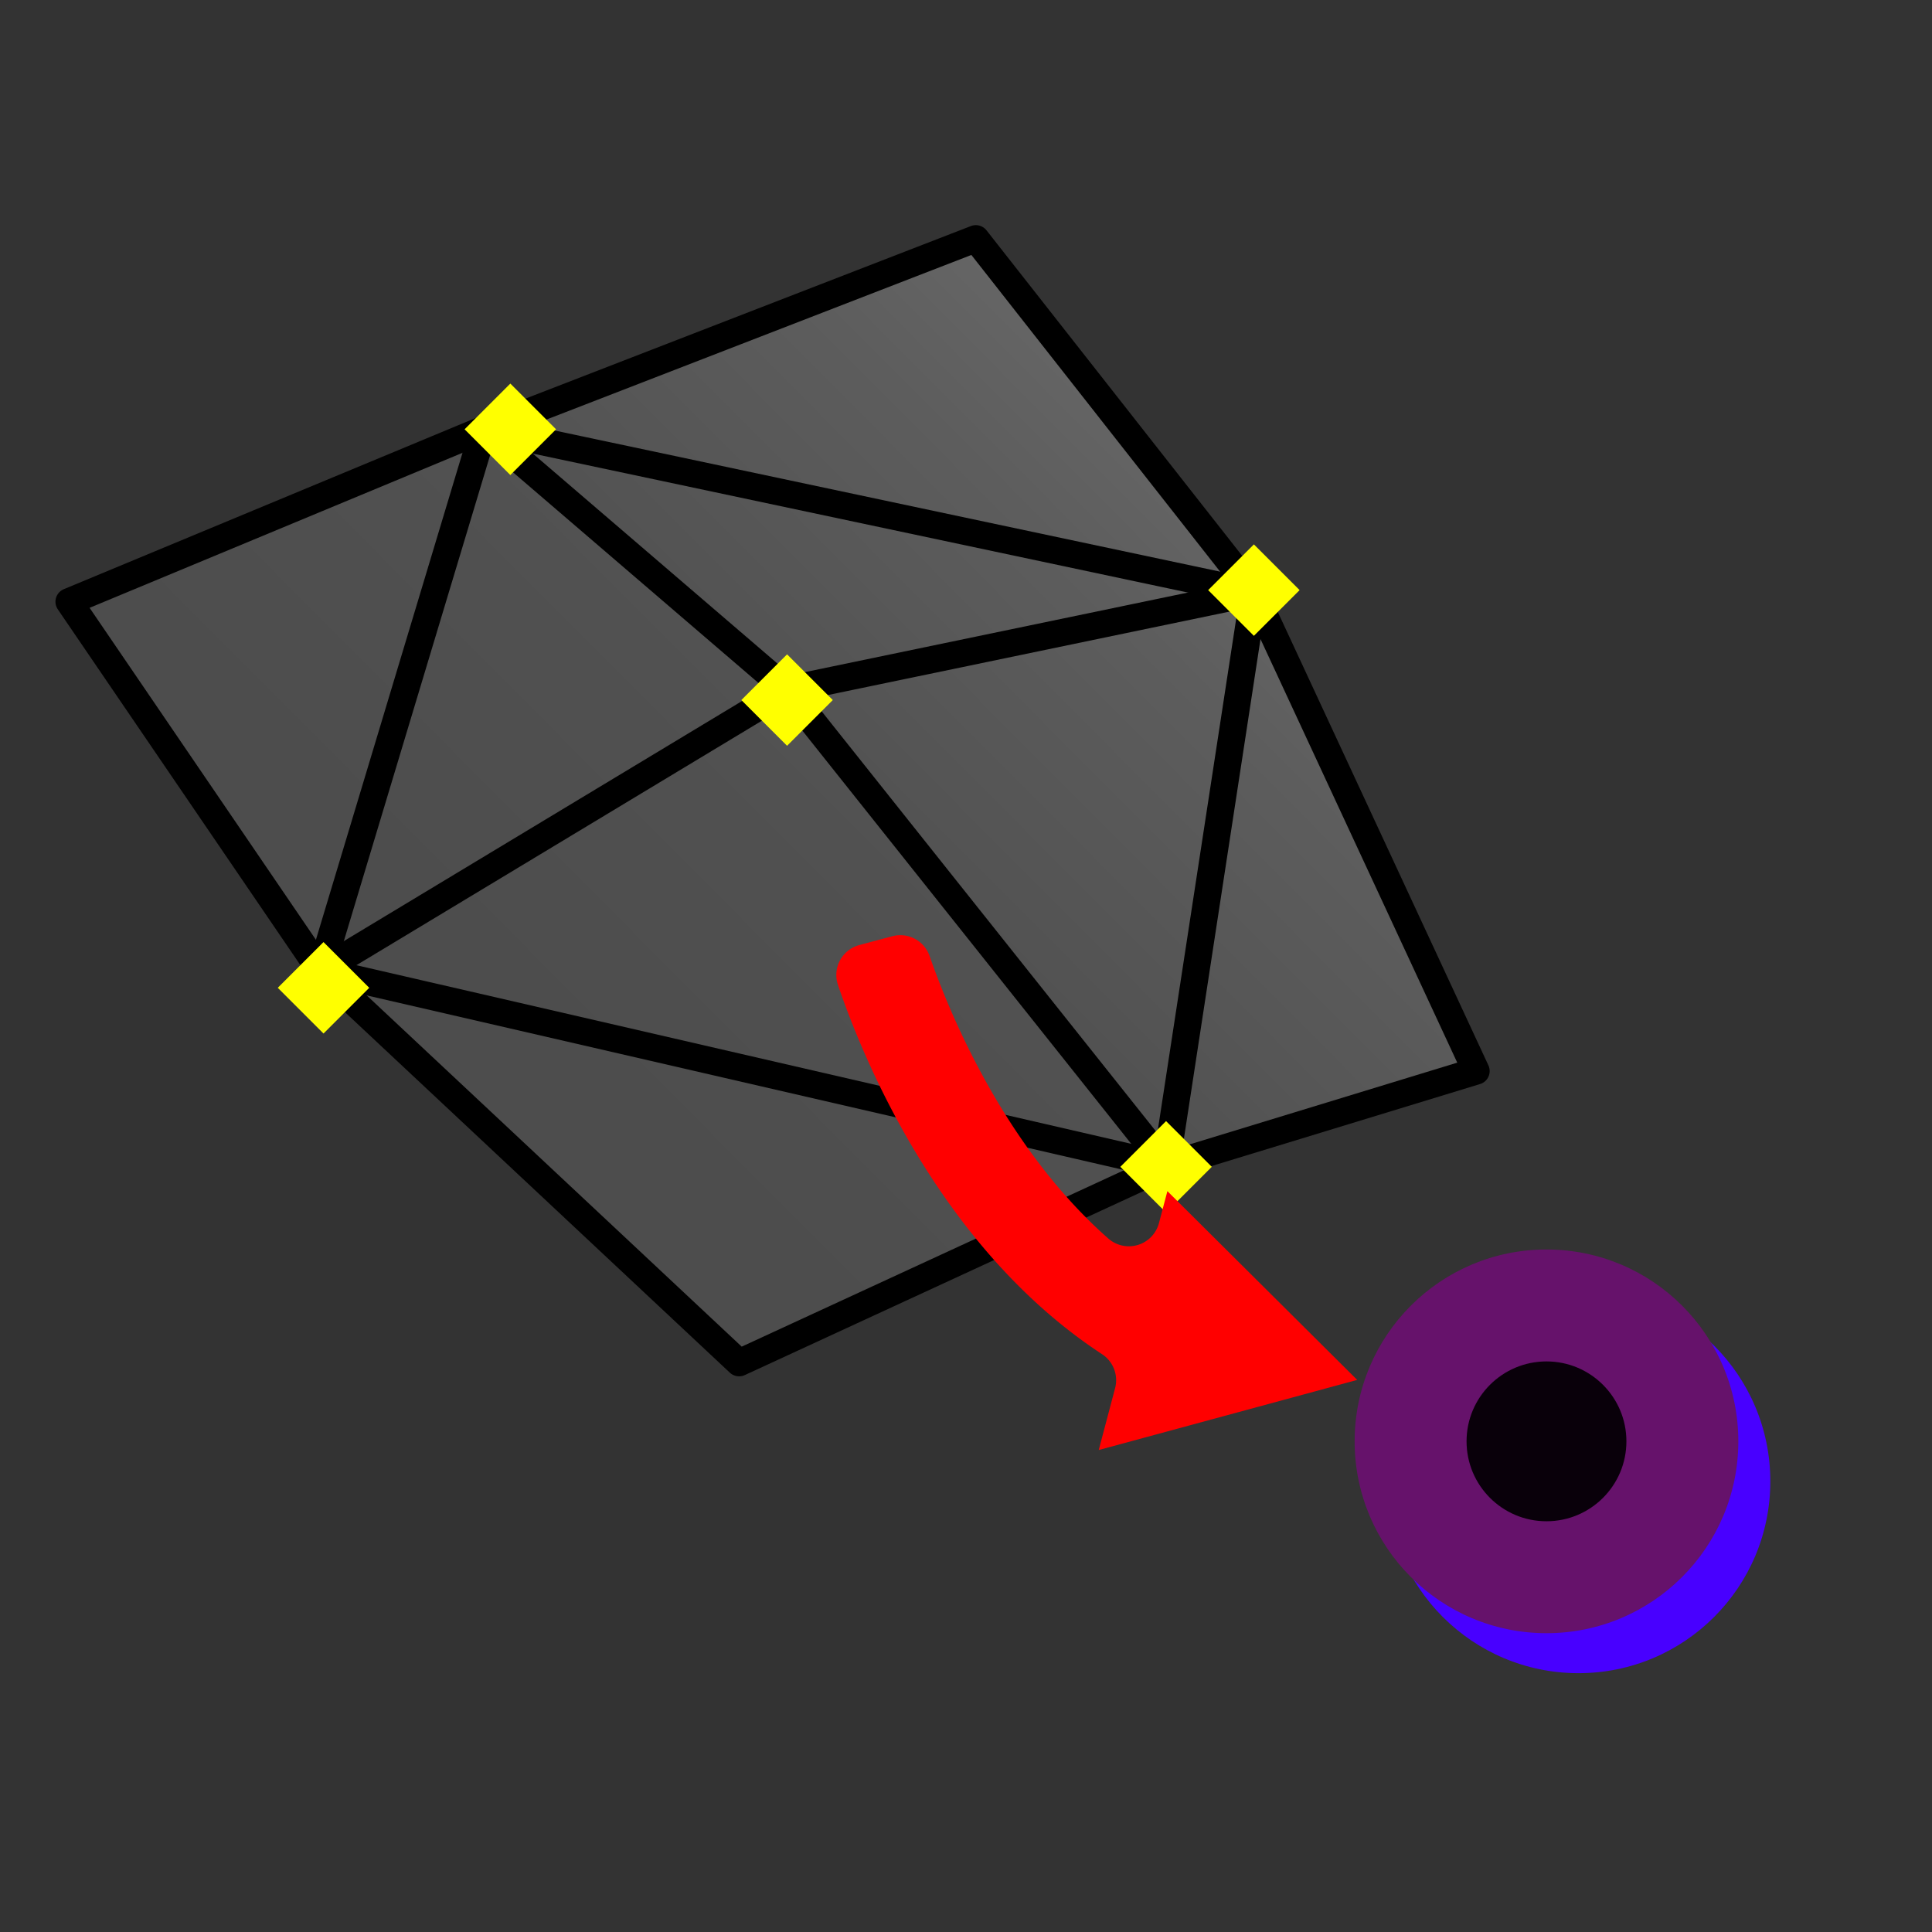 <svg xmlns="http://www.w3.org/2000/svg" xmlns:xlink="http://www.w3.org/1999/xlink" viewBox="0 0 285 285"><rect x="0" y="0" width="285" height="285" fill="#333333" stroke="none"/><defs><linearGradient id="linear-gradient" x1="114.13" y1="589.92" x2="187.02" y2="463.67" gradientTransform="translate(114.24 -432.8) rotate(15.12)" gradientUnits="userSpaceOnUse"><stop offset="0.12" stop-color="#4d4d4d"/><stop offset="0.47" stop-color="#515151"/><stop offset="0.83" stop-color="#5d5d5d"/><stop offset="1" stop-color="#666"/></linearGradient></defs><title>toJoints</title><g id="Layer_2" data-name="Layer 2"><g id="Layer_1-2" data-name="Layer 1"><rect width="285" height="285" style="fill:none"/><circle cx="232.85" cy="218.52" r="28.3" style="fill:#4800ff"/><circle cx="228.13" cy="212.62" r="28.3" style="fill:#66126b"/><circle cx="228.13" cy="212.62" r="11.79" style="fill:#09000a"/><polyline points="10.46 88.36 46.82 142.61 109.31 200.63 172.29 171.57 218.03 157.59 184.69 86.06 144.44 34.05 71.64 62.92" style="fill:url(#linear-gradient)"/><polyline points="71.36 63.33 10.18 88.76 47.31 143.22" style="fill:none;stroke:#000;stroke-linecap:round;stroke-linejoin:round;stroke-width:4px"/><line x1="71.36" y1="63.33" x2="47.31" y2="143.22" style="fill:none;stroke:#000;stroke-linecap:round;stroke-linejoin:round;stroke-width:4px"/><line x1="71.36" y1="63.33" x2="116.11" y2="101.74" style="fill:none;stroke:#000;stroke-linecap:round;stroke-linejoin:round;stroke-width:4px"/><polyline points="71.36 63.33 143.95 35.21 184.97 87.43" style="fill:none;stroke:#000;stroke-linecap:round;stroke-linejoin:round;stroke-width:4px"/><line x1="71.36" y1="63.33" x2="184.97" y2="87.43" style="fill:none;stroke:#000;stroke-linecap:round;stroke-linejoin:round;stroke-width:4px"/><line x1="116.11" y1="101.74" x2="184.97" y2="87.43" style="fill:none;stroke:#000;stroke-linecap:round;stroke-linejoin:round;stroke-width:4px"/><polyline points="172.01 171.97 217.75 158 184.97 87.43" style="fill:none;stroke:#000;stroke-linecap:round;stroke-linejoin:round;stroke-width:4px"/><line x1="184.97" y1="87.43" x2="172.01" y2="171.97" style="fill:none;stroke:#000;stroke-linecap:round;stroke-linejoin:round;stroke-width:4px"/><line x1="116.11" y1="101.74" x2="47.31" y2="143.22" style="fill:none;stroke:#000;stroke-linecap:round;stroke-linejoin:round;stroke-width:4px"/><line x1="116.11" y1="101.74" x2="172.01" y2="171.97" style="fill:none;stroke:#000;stroke-linecap:round;stroke-linejoin:round;stroke-width:4px"/><polyline points="47.31 143.22 109.03 201.03 172.01 171.97" style="fill:none;stroke:#000;stroke-linecap:round;stroke-linejoin:round;stroke-width:4px"/><line x1="47.31" y1="143.22" x2="172.01" y2="171.97" style="fill:none;stroke:#000;stroke-linecap:round;stroke-linejoin:round;stroke-width:4px"/><rect x="111.34" y="98.5" width="9.54" height="9.54" transform="translate(-39.02 112.35) rotate(-45)" style="fill:#ff0"/><rect x="42.95" y="140.95" width="9.54" height="9.54" transform="translate(-89.06 76.42) rotate(-45)" style="fill:#ff0"/><rect x="70.51" y="58.56" width="9.54" height="9.54" transform="translate(-22.73 71.78) rotate(-45)" style="fill:#ff0"/><rect x="167.24" y="167.36" width="9.54" height="9.54" transform="translate(-71.33 172.04) rotate(-45)" style="fill:#ff0"/><rect x="180.2" y="82.28" width="9.54" height="9.54" transform="translate(-7.38 156.29) rotate(-45)" style="fill:#ff0"/><path d="M164.49,204.79l-2.41,9.11,38.13-10.34-28-27.85-1.25,4.73a4.59,4.59,0,0,1-7.48,2.25c-15.3-13.48-23.41-33.22-26.35-41.66a4.57,4.57,0,0,0-5.5-2.92l-2.63.7-2.23.6a4.57,4.57,0,0,0-3.16,5.88c3.76,11.06,15.19,38.93,39,54.5A4.58,4.58,0,0,1,164.49,204.79Z" style="fill:red"/></g></g></svg>